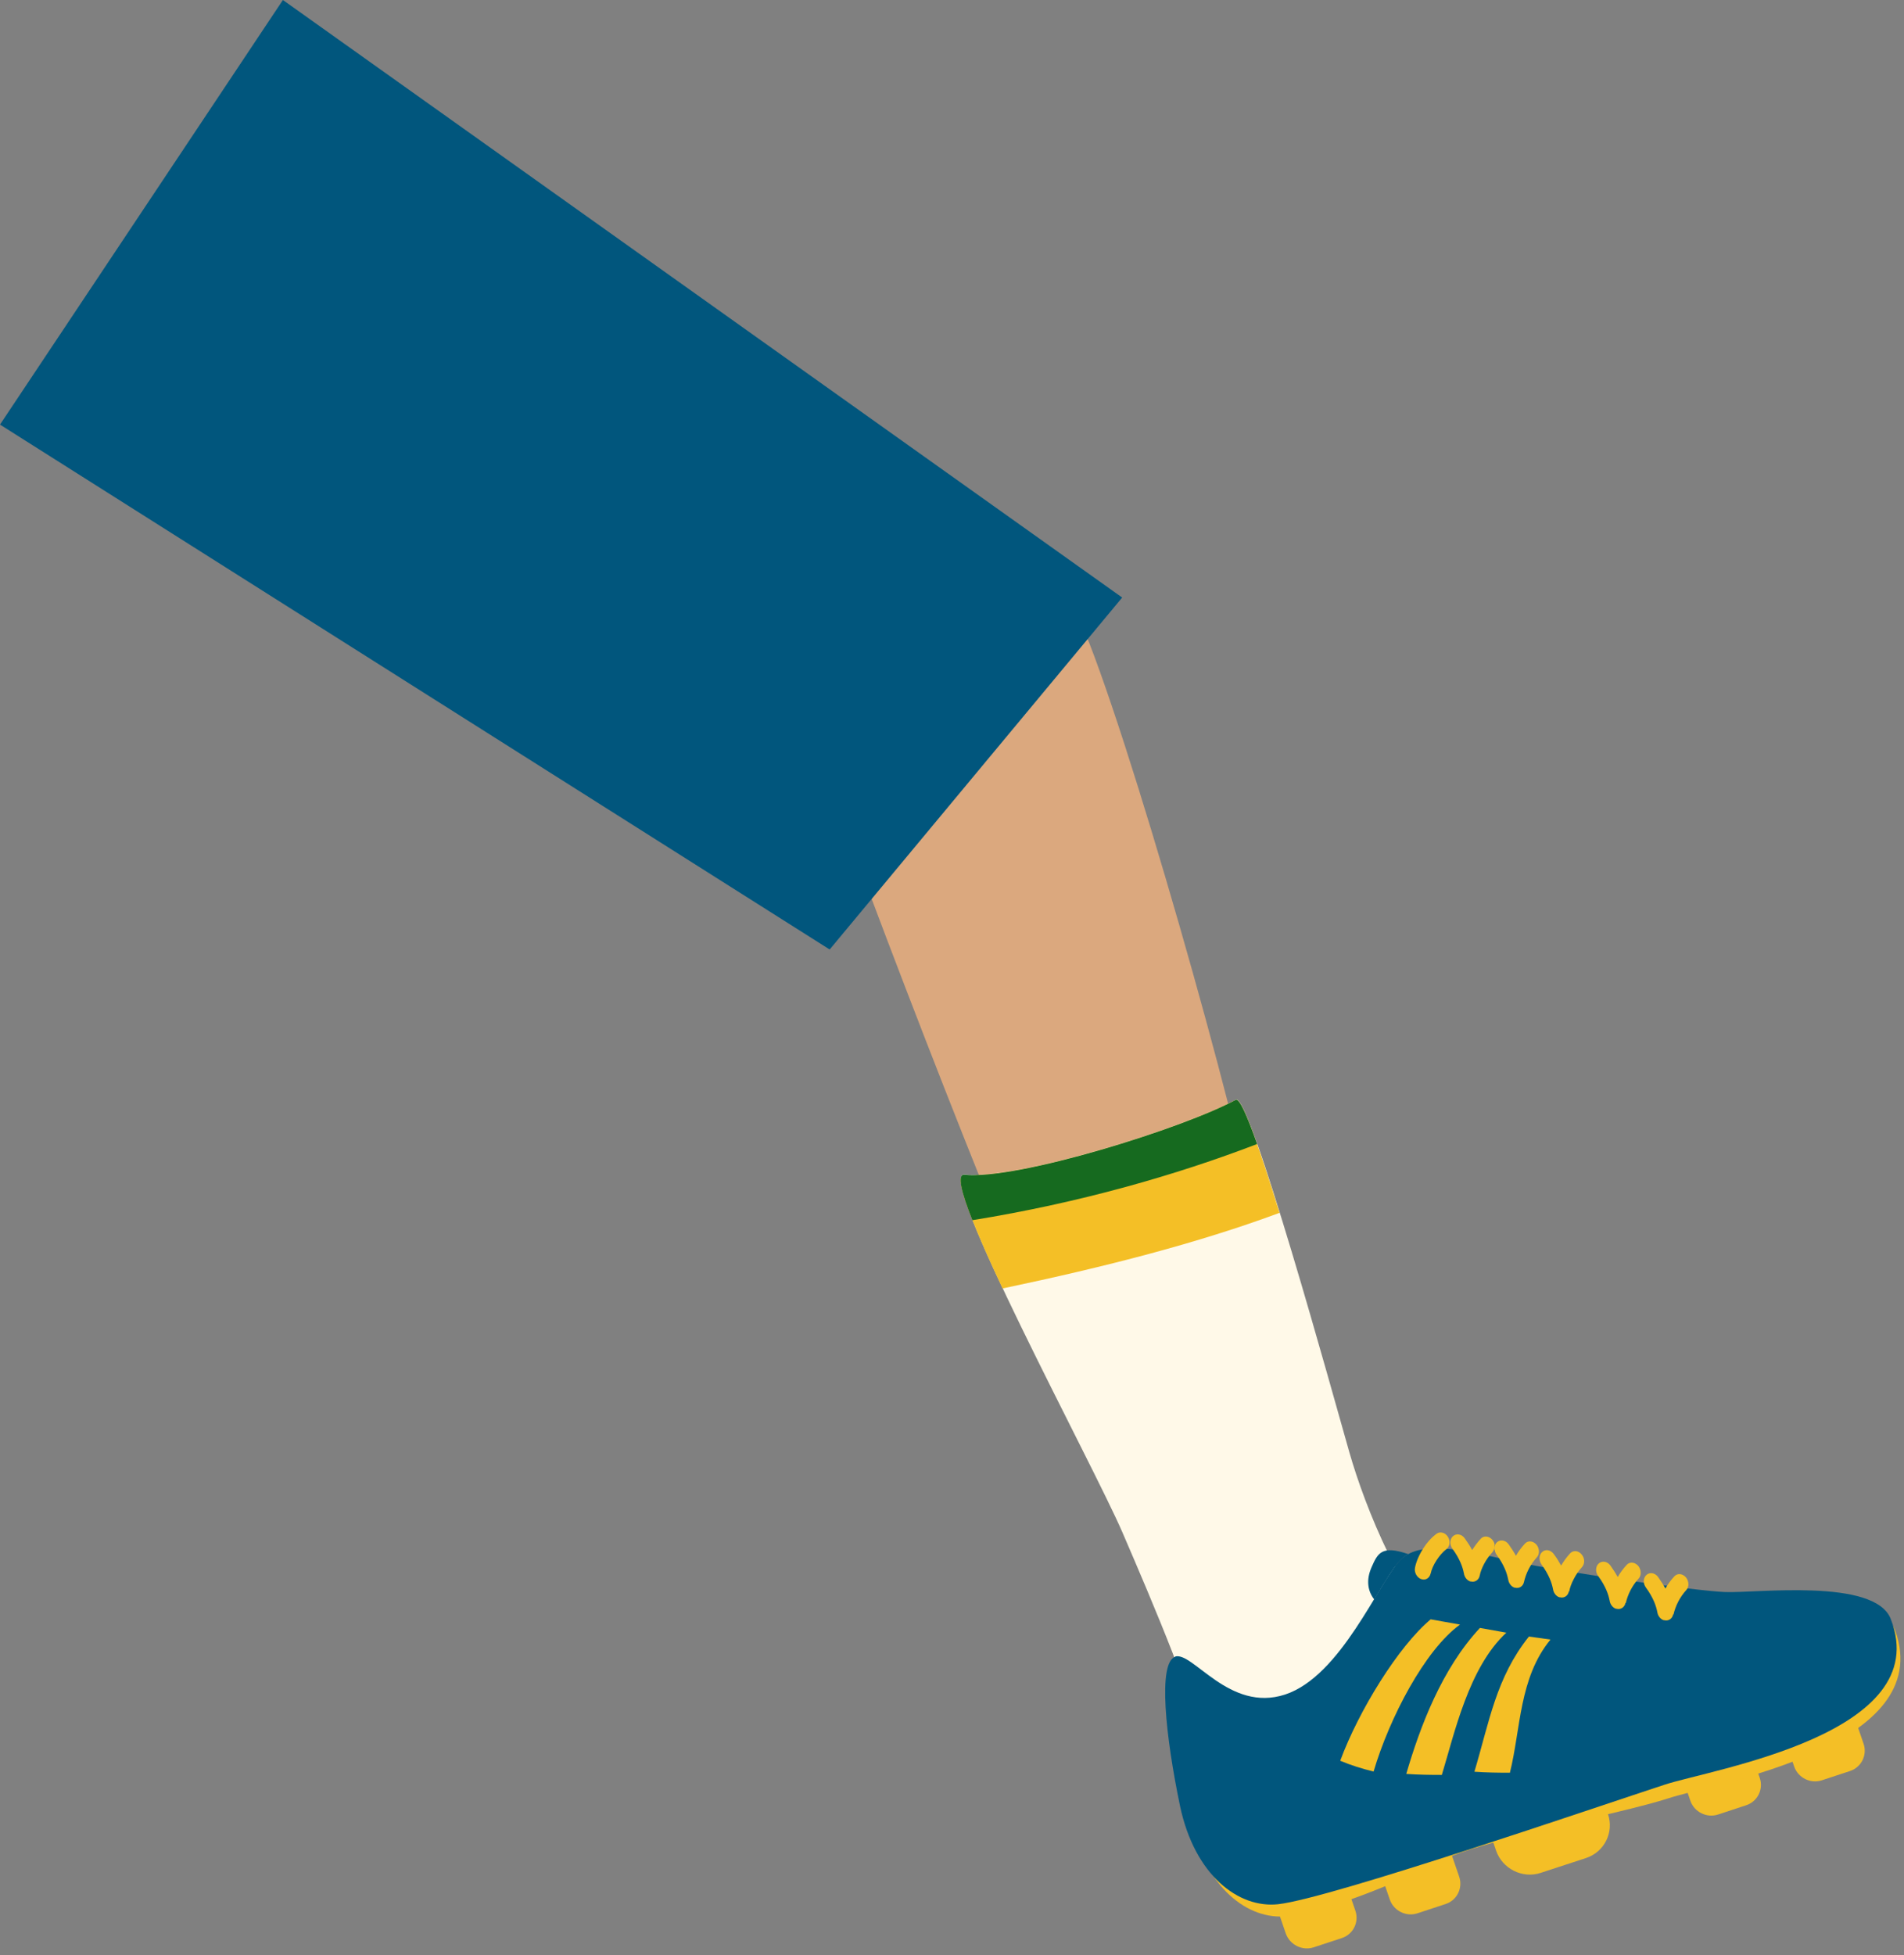 <svg width="113" height="116" viewBox="0 0 113 116" fill="none" xmlns="http://www.w3.org/2000/svg">
<rect x="0" y="0" width="113" height="116" fill="#808080" stroke="none"/>
<path fill-rule="evenodd" clip-rule="evenodd" d="M62.35 79.78C59.78 74.53 49.94 49.15 47.76 42.26C45.58 35.37 61.39 29.76 64.64 38.13C67.89 46.5 74.39 69.91 74.78 74.03C75.17 78.15 65.92 91.08 62.35 79.78Z" fill="#DBA87E"/>
<path fill-rule="evenodd" clip-rule="evenodd" d="M72.75 104.69C72.38 102.03 70.69 96.04 68.17 91.55C65.65 87.06 62.76 84.63 62.3 78.11C61.68 76.14 74.85 72.46 75.21 74.58C75.97 79.06 77.18 83.23 78.28 87.08C79.39 90.94 81.63 96.76 85.5 99.47C89.37 102.18 74.15 111.25 72.74 104.69H72.75Z" fill="#DBA87E"/>
<path fill-rule="evenodd" clip-rule="evenodd" d="M71.53 104.16C71.16 101.5 68.38 95 66.61 90.9C64.84 86.81 55.44 69.48 57.25 69.68C60.38 70.02 70.34 66.89 73.35 65.24C74.17 64.79 79.13 82.83 80.08 86.15C81.03 89.47 83.26 95.02 86.4 98.09C89.54 101.16 72.95 110.71 71.53 104.15V104.16Z" fill="#FFF9E8"/>
<path fill-rule="evenodd" clip-rule="evenodd" d="M75.95 71.95C71.1 73.75 65.6 75.16 59.5 76.44C57.99 73.23 56.89 70.59 57.03 69.88C57.35 69.83 57.67 69.77 58 69.71C61.68 69.6 70.25 66.88 73.19 65.33L73.4 65.25C73.8 65.39 74.81 68.31 75.94 71.96L75.95 71.95Z" fill="#F4BF26"/>
<path fill-rule="evenodd" clip-rule="evenodd" d="M74.61 67.87C69.84 69.7 64.09 71.36 57.71 72.39C57.04 70.7 56.79 69.64 57.24 69.69C60.37 70.03 70.33 66.9 73.34 65.25C73.55 65.14 74.01 66.18 74.61 67.87Z" fill="#166A1F"/>
<path fill-rule="evenodd" clip-rule="evenodd" d="M105.851 98.98L107.521 98.43C108.191 98.21 108.931 98.58 109.161 99.25L110.601 103.45C110.831 104.12 110.471 104.85 109.791 105.07L108.121 105.62C107.451 105.84 106.711 105.47 106.481 104.8L105.041 100.6C104.811 99.93 105.171 99.2 105.851 98.98Z" fill="#F4BF26"/>
<path fill-rule="evenodd" clip-rule="evenodd" d="M99.69 101.01L101.36 100.46C102.03 100.24 102.77 100.61 103 101.28L104.44 105.48C104.67 106.15 104.31 106.88 103.63 107.1L101.96 107.65C101.29 107.87 100.55 107.5 100.32 106.83L98.88 102.63C98.65 101.96 99.01 101.23 99.69 101.01Z" fill="#F4BF26"/>
<path fill-rule="evenodd" clip-rule="evenodd" d="M89.161 104.47L91.851 103.59C92.931 103.23 94.131 103.83 94.501 104.91L95.431 107.62C95.801 108.7 95.221 109.87 94.131 110.23L91.441 111.11C90.361 111.47 89.161 110.87 88.791 109.79L87.861 107.08C87.491 106 88.071 104.83 89.161 104.47Z" fill="#F4BF26"/>
<path fill-rule="evenodd" clip-rule="evenodd" d="M81.851 106.87L83.521 106.32C84.191 106.1 84.931 106.47 85.161 107.14L86.601 111.34C86.831 112.01 86.471 112.74 85.791 112.96L84.121 113.51C83.451 113.73 82.711 113.36 82.481 112.69L81.041 108.49C80.811 107.82 81.171 107.09 81.851 106.87Z" fill="#F4BF26"/>
<path fill-rule="evenodd" clip-rule="evenodd" d="M75.691 108.89L77.361 108.34C78.031 108.12 78.771 108.49 79.001 109.16L80.441 113.36C80.671 114.03 80.311 114.76 79.631 114.98L77.961 115.53C77.291 115.75 76.551 115.38 76.311 114.71L74.871 110.51C74.641 109.84 75.001 109.11 75.681 108.89H75.691Z" fill="#F4BF26"/>
<path fill-rule="evenodd" clip-rule="evenodd" d="M70.36 99.19C69.33 99.53 69.78 103.83 70.64 107.91C71.5 111.99 74.07 113.94 76.4 113.68C78.72 113.42 83.01 111.68 85.48 110.41C87.95 109.14 96.2 107.61 99.04 106.68C101.83 105.77 114.95 103.64 112.48 96.74C111.5 94.01 104.33 95.47 102.58 95.4C100.82 95.33 93.15 94.23 90.48 93.67C87.81 93.1 84.85 92.21 83.57 93.53C82.29 94.84 80.1 100.33 76.82 101.41C73.54 102.49 71.4 98.86 70.37 99.19H70.36Z" fill="#F4BF26"/>
<path fill-rule="evenodd" clip-rule="evenodd" d="M69.75 98.29C68.71 98.63 69.17 102.99 70.03 107.13C70.9 111.26 73.51 113.23 75.86 112.97C78.98 112.62 94.93 107.14 98.79 105.88C101.62 104.95 114.89 102.88 112.21 96.04C111.25 93.6 104.15 94.53 102.37 94.45C100.59 94.38 92.82 93.27 90.11 92.69C87.41 92.11 84.4 91.22 83.11 92.55C81.81 93.88 79.59 99.44 76.27 100.53C72.95 101.62 70.78 97.94 69.73 98.28L69.75 98.29Z" fill="#01567D"/>
<path d="M83.46 105.24C84.28 102.44 85.561 99.02 87.831 96.58L89.4 96.86C87.16 98.93 86.32 102.85 85.57 105.3C84.87 105.3 84.17 105.29 83.46 105.24Z" fill="#F4BF26"/>
<path d="M79.54 104.46C80.641 101.48 83.001 97.66 84.91 96.07L86.65 96.38C84.561 97.89 82.46 101.92 81.52 105.1C80.831 104.93 80.16 104.72 79.54 104.46Z" fill="#F4BF26"/>
<path fill-rule="evenodd" clip-rule="evenodd" d="M81.561 94.89C81.171 94.4 81.07 93.74 81.391 93C81.77 92.13 82.001 91.66 83.581 92.2C83.41 92.29 83.251 92.41 83.121 92.55C82.701 92.98 82.18 93.86 81.561 94.89Z" fill="#01567D"/>
<path d="M96.47 95.09C96.42 95.36 96.18 95.51 95.93 95.44C95.93 95.44 95.91 95.44 95.9 95.44C95.7 95.37 95.56 95.17 95.53 94.96C95.49 94.76 95.43 94.55 95.33 94.32C95.22 94.07 95.07 93.8 94.85 93.5C94.67 93.26 94.69 92.92 94.89 92.75C95.09 92.58 95.39 92.63 95.57 92.87C95.74 93.11 95.89 93.34 96.01 93.56C96.15 93.31 96.33 93.07 96.54 92.84C96.72 92.64 97.02 92.67 97.22 92.89C97.41 93.11 97.43 93.46 97.25 93.65C97.05 93.87 96.89 94.11 96.77 94.34C96.63 94.61 96.54 94.88 96.49 95.1L96.47 95.09ZM88.69 91.94V91.81C88.7 91.69 88.76 91.57 88.85 91.49C89.05 91.32 89.35 91.37 89.53 91.61C89.7 91.85 89.85 92.08 89.97 92.3C90.11 92.05 90.29 91.81 90.5 91.58C90.68 91.38 90.98 91.41 91.18 91.63C91.37 91.85 91.39 92.2 91.21 92.39C91.01 92.61 90.85 92.85 90.73 93.08C90.59 93.35 90.5 93.62 90.45 93.84C90.4 94.11 90.16 94.26 89.91 94.19C89.91 94.19 89.89 94.19 89.88 94.19C89.68 94.12 89.54 93.92 89.51 93.71C89.47 93.51 89.41 93.3 89.31 93.07C89.2 92.82 89.05 92.55 88.83 92.25C88.76 92.16 88.72 92.05 88.71 91.94H88.69ZM88.69 91.8C88.69 91.8 88.69 91.72 88.69 91.67V91.8ZM93.13 94.42C93.17 94.2 93.26 93.94 93.41 93.66C93.53 93.43 93.69 93.19 93.89 92.97C94.07 92.77 94.06 92.43 93.86 92.21C93.67 91.98 93.36 91.96 93.18 92.16C92.97 92.39 92.8 92.63 92.65 92.88C92.53 92.66 92.39 92.43 92.21 92.19C92.03 91.95 91.73 91.89 91.53 92.07C91.33 92.24 91.32 92.58 91.49 92.82C91.71 93.12 91.86 93.39 91.97 93.64C92.07 93.87 92.13 94.08 92.17 94.28C92.2 94.49 92.34 94.69 92.54 94.76C92.54 94.76 92.56 94.76 92.57 94.76C92.82 94.83 93.06 94.68 93.11 94.41L93.13 94.42ZM99.3 95.77C99.25 96.04 99.01 96.19 98.76 96.12C98.76 96.12 98.74 96.12 98.73 96.12C98.53 96.05 98.39 95.85 98.36 95.64C98.32 95.44 98.26 95.23 98.16 95C98.05 94.75 97.9 94.48 97.68 94.18C97.5 93.94 97.52 93.6 97.72 93.43C97.92 93.26 98.22 93.31 98.4 93.55C98.57 93.79 98.72 94.02 98.84 94.24C98.98 93.99 99.16 93.75 99.37 93.52C99.55 93.32 99.85 93.35 100.05 93.57C100.24 93.79 100.26 94.14 100.08 94.33C99.88 94.55 99.72 94.79 99.6 95.02C99.46 95.29 99.37 95.56 99.32 95.78L99.3 95.77ZM88.69 91.67V91.8C88.68 91.91 88.64 92.01 88.57 92.09C88.36 92.32 88.2 92.55 88.08 92.78C87.95 93.03 87.86 93.26 87.82 93.47C87.77 93.74 87.53 93.89 87.28 93.82C87.28 93.82 87.26 93.82 87.25 93.82C87.05 93.75 86.91 93.55 86.88 93.34C86.84 93.14 86.78 92.93 86.68 92.7C86.57 92.45 86.42 92.18 86.2 91.88C86.02 91.64 86.04 91.3 86.24 91.13C86.44 90.96 86.74 91.01 86.92 91.25C87.1 91.5 87.25 91.73 87.37 91.96C87.51 91.74 87.68 91.51 87.88 91.29C88.06 91.09 88.36 91.12 88.56 91.34C88.65 91.44 88.7 91.56 88.71 91.69L88.69 91.67ZM88.69 91.82C88.69 91.82 88.69 91.9 88.69 91.95V91.82ZM84.91 93.35C84.95 93.14 85.07 92.85 85.26 92.56C85.42 92.32 85.61 92.08 85.84 91.91C86.05 91.75 86.09 91.42 85.93 91.17C85.77 90.92 85.47 90.84 85.26 90.99C84.94 91.23 84.67 91.54 84.47 91.86C84.21 92.26 84.04 92.68 83.98 93C83.92 93.28 84.09 93.59 84.34 93.68C84.6 93.78 84.85 93.62 84.91 93.34V93.35Z" fill="#F4BF26"/>
<path d="M87.501 105.12C88.391 102.14 88.79 99.53 90.74 97.09L92.02 97.27C90.15 99.54 90.26 102.56 89.611 105.17C88.91 105.17 88.21 105.16 87.501 105.11V105.12Z" fill="#F4BF26"/>
<path fill-rule="evenodd" clip-rule="evenodd" d="M54.8 52.52C47.62 49.11 19.51 31.06 11.35 25.57C3.2 20.08 13.35 2.33 23.9 8.49C34.45 14.65 59.25 31.82 63.16 35.87C67.07 39.92 68.16 61.52 54.8 52.51V52.52Z" fill="#DBA87E"/>
<path fill-rule="evenodd" clip-rule="evenodd" d="M0 25.19L16.79 0L66.6 35.45L49.24 56.33L0 25.19Z" fill="#01567D"/>
</svg>
